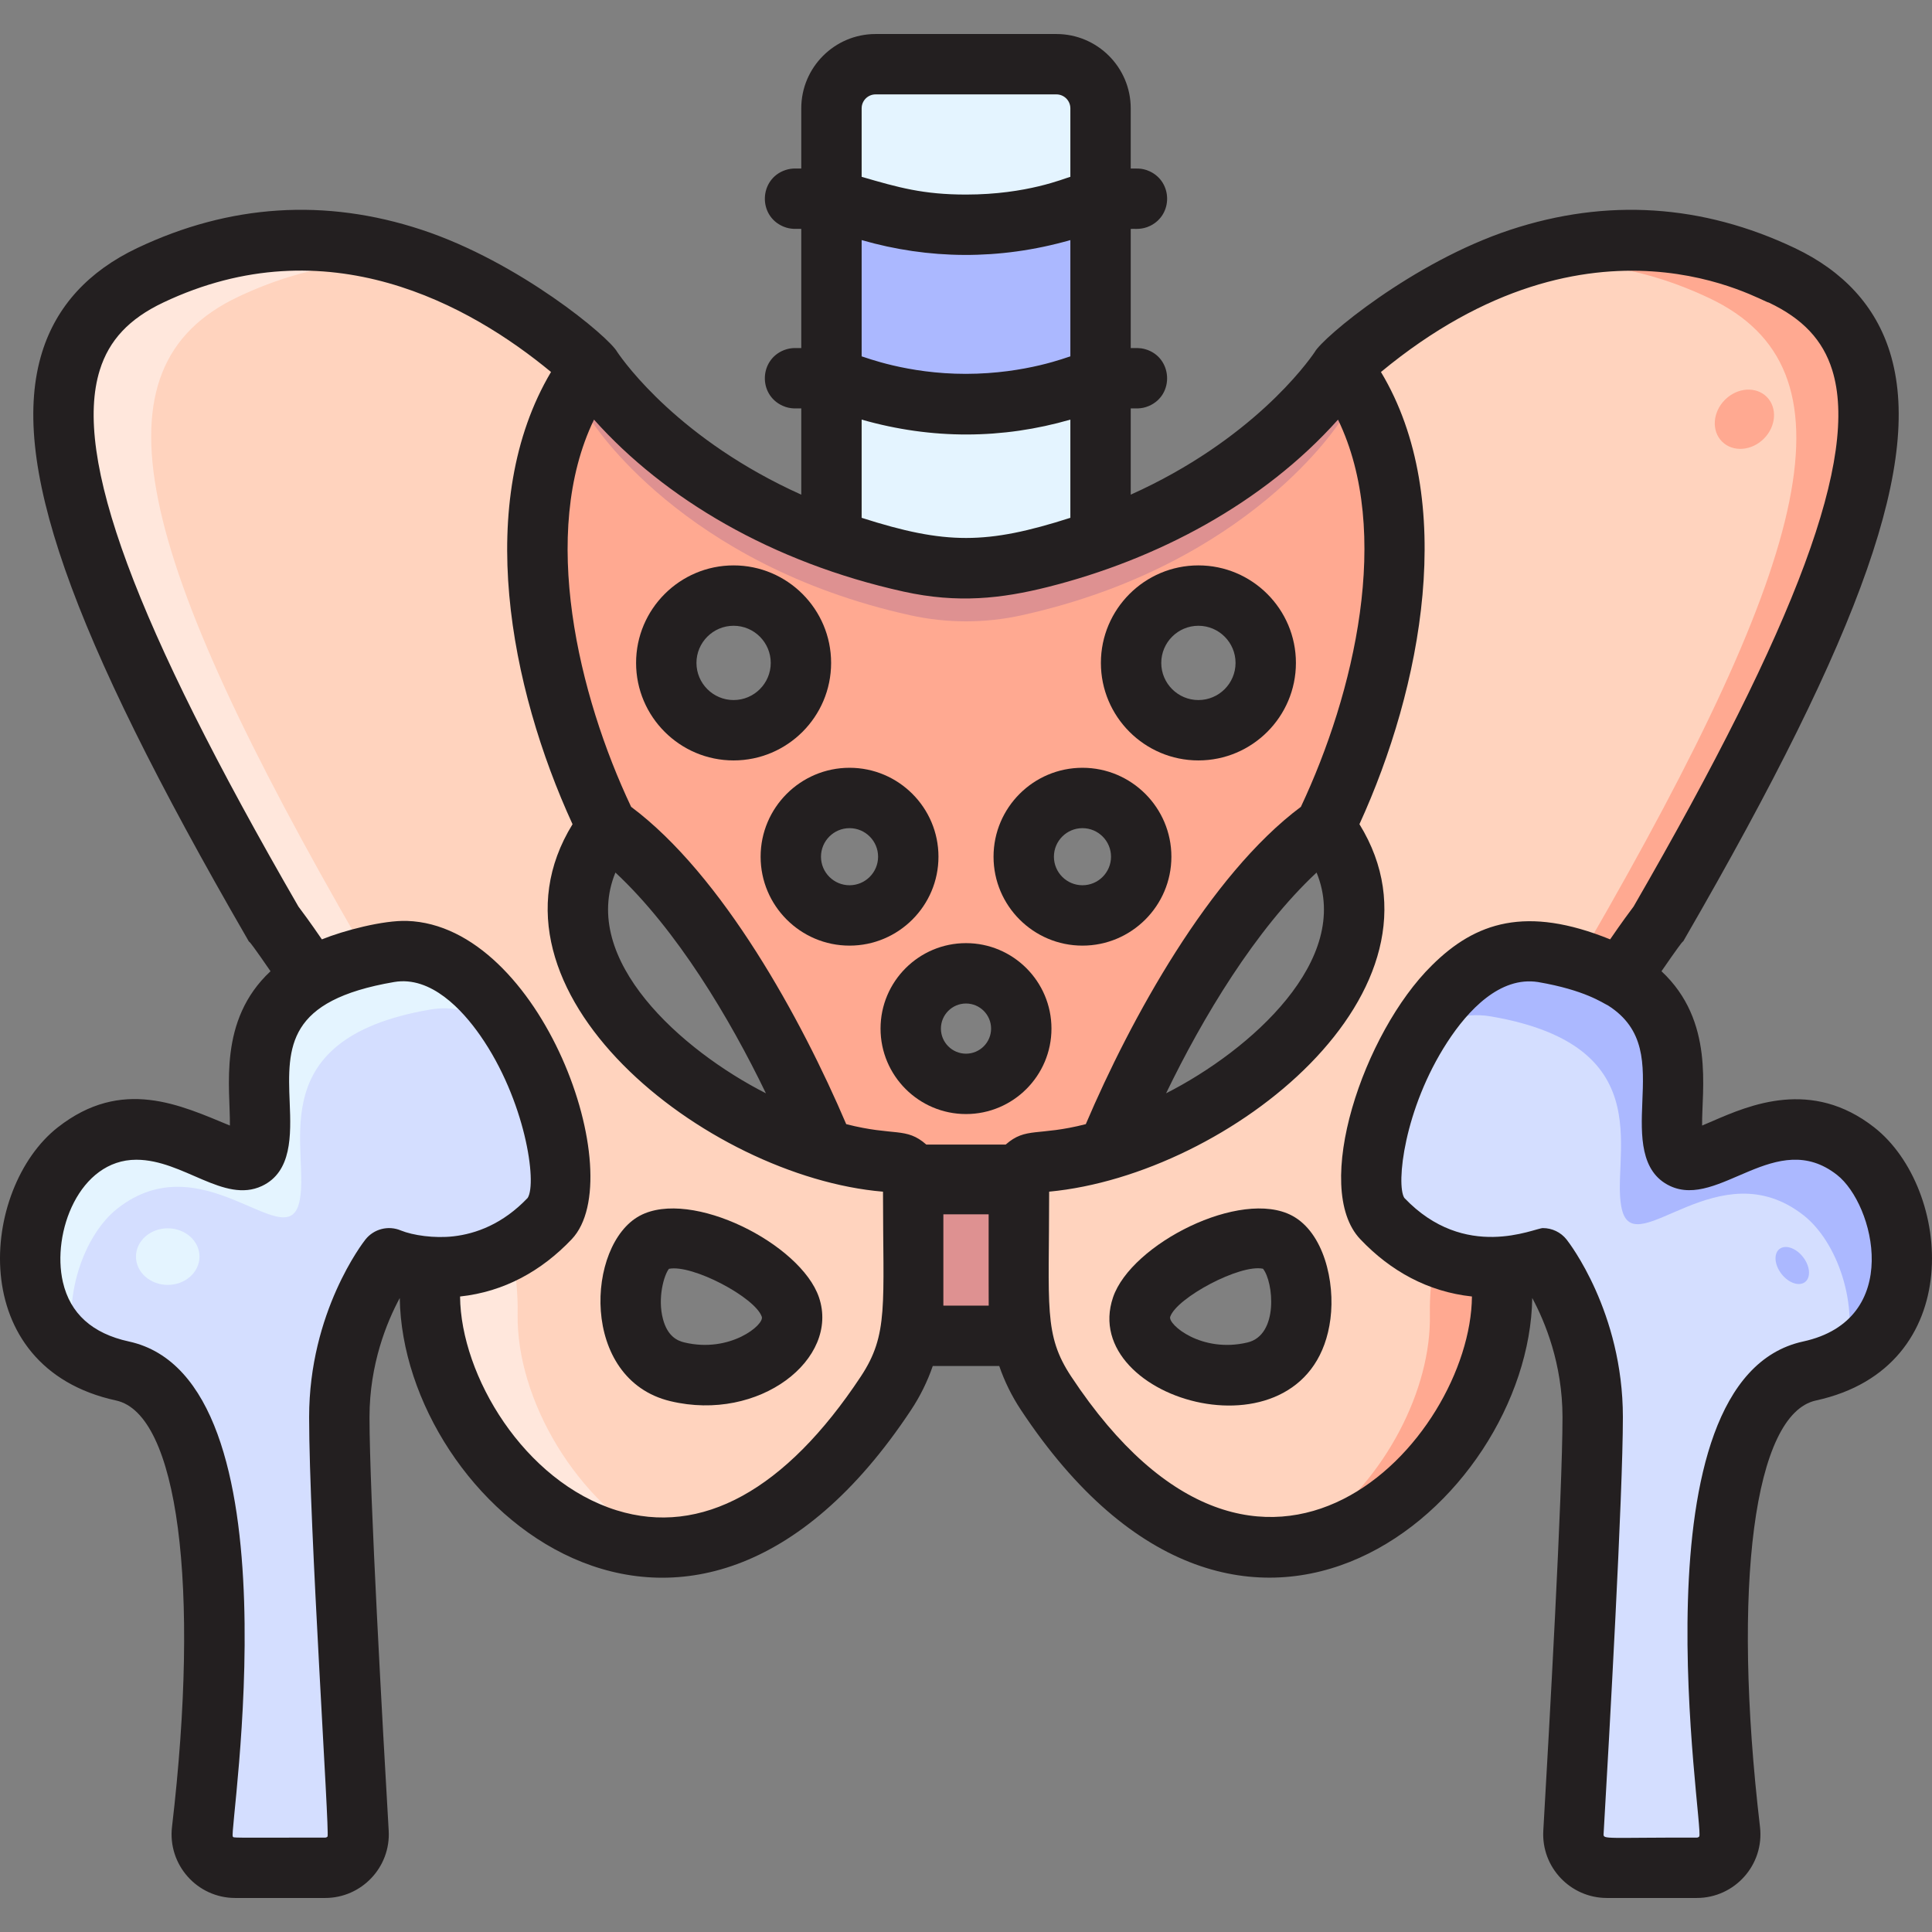 <svg id="Layer_1" enable-background="new 0 0 512.031 512.031" height="512" viewBox="0 0 512.031 512.031" width="512" xmlns="http://www.w3.org/2000/svg"><rect x="0" y="0" width="512.031" height="512.031" fill="#808080" stroke="none"/><path d="m279.976 17.016h-47.921c-6.46 0-11.697 5.237-11.697 11.697v135.132h71.315v-135.132c.001-6.46-5.236-11.697-11.697-11.697z" fill="#e4f4ff"/><path d="m242.017 311.335h28.036v42.691h-28.036z" fill="#de9191"/><path d="m284.658 54.96c-18.594 6.097-38.654 6.1-57.25.009l-7.05-2.309v47.584l7.05 2.309c18.596 6.09 38.656 6.087 57.25-.009l7.015-2.3v-47.584z" fill="#abb8ff"/><path d="m355.475 97.159c-.38.611-24.103 38.422-84.652 51.821-9.747 2.157-19.868 2.157-29.615 0-60.547-13.398-84.271-51.208-84.652-51.821-34.334 46.781 4.391 121.977 4.391 121.977-.282.393 28.986 16.792 57.476 85.531 6.394 1.9 12.649 3.059 18.438 3.332 2.873.136 5.155 2.447 5.155 5.318 0 .75-3.117.518 27.998.518 0-3.674 2.398-5.706 5.155-5.836 5.789-.273 12.045-1.432 18.438-3.332 27.319-65.913 56.51-84.893 57.488-85.514-.105-.138 38.858-75.016 4.38-121.994zm-161.052 96.373c-9.855 0-17.844-7.989-17.844-17.844 0-9.854 7.989-17.843 17.844-17.843s17.844 7.989 17.844 17.843c0 9.856-7.989 17.844-17.844 17.844zm30.727 49.084c-8.598 0-15.567-6.969-15.567-15.566s6.97-15.567 15.567-15.567 15.567 6.97 15.567 15.567-6.969 15.566-15.567 15.566zm30.866 44.637c-8.091 0-14.649-6.559-14.649-14.649s6.559-14.648 14.649-14.648c8.091 0 14.649 6.559 14.649 14.648 0 8.091-6.559 14.649-14.649 14.649zm30.866-44.637c-8.598 0-15.567-6.969-15.567-15.566s6.97-15.567 15.567-15.567 15.567 6.97 15.567 15.567-6.97 15.566-15.567 15.566zm30.727-49.084c-9.855 0-17.844-7.989-17.844-17.844 0-9.854 7.989-17.843 17.844-17.843s17.844 7.989 17.844 17.843c0 9.856-7.989 17.844-17.844 17.844z" fill="#ffa991"/><path d="m156.557 111.232c.381.613 24.105 38.422 84.652 51.821 9.747 2.157 19.868 2.157 29.615 0 60.549-13.399 84.272-51.21 84.652-51.821 3.621 4.934 6.049-5.831 0-14.073-.38.611-24.103 38.422-84.652 51.821-9.747 2.157-19.868 2.157-29.615 0-60.547-13.398-84.271-51.208-84.652-51.821-6.05 8.242-3.621 19.007 0 14.073z" fill="#de9191"/><path d="m472.22 72.962c-51.282-24.341-94.903 4.364-116.765 24.168 34.371 46.779-4.371 122.005-4.371 122.005 30.236 40.056-34.68 86.918-75.914 88.863-2.873.136-5.155 2.447-5.155 5.318 0 32.711-1.86 42.197 7.202 55.902 56.017 84.713 121.726 18.813 120.879-26.832-.796-42.902 41.516-97.68 41.516-97.68 60.329-104.331 72.143-152.979 32.608-171.744zm-139.714 290.602c-17.016 4.076-33.35-7.135-29.947-17.156s27.466-21.803 36.13-17.156c7.664 4.111 10.833 30.235-6.183 34.312z" fill="#ffd3be"/><path d="m472.22 72.962c-29.388-13.949-56.257-10.475-77.96-1.24 17.622-3.729 37.559-2.766 58.82 7.325 39.535 18.765 27.721 67.413-32.607 171.745 0 0-42.312 54.778-41.516 97.68.367 19.776-11.767 43.34-30.188 56.821-1.33 1.437-2.713 2.82-4.147 4.143 30.738-5.303 53.981-39.784 53.476-67.048-.796-42.902 41.516-97.68 41.516-97.68 60.327-104.333 72.141-152.981 32.606-171.746z" fill="#ffa991"/><path d="m236.862 307.999c-41.234-1.944-106.15-48.807-75.914-88.863 0 0-38.741-75.226-4.371-122.005-21.862-19.805-65.483-48.51-116.765-24.169-39.535 18.765-27.721 67.413 32.607 171.745 0 0 42.312 54.778 41.516 97.68-.847 45.644 64.862 111.544 120.879 26.832 9.068-13.713 7.202-23.29 7.202-55.902.001-2.871-2.281-5.183-5.154-5.318zm-57.336 55.565c-17.016-4.077-13.847-30.202-6.183-34.312 8.665-4.647 32.727 7.134 36.131 17.156 3.402 10.022-12.933 21.233-29.948 17.156z" fill="#ffd3be"/><path d="m137.186 348.119c.796-42.902-41.516-97.68-41.516-97.68-60.328-104.333-72.142-152.98-32.607-171.746 17.916-8.504 34.894-10.528 50.339-8.725-20.896-7.864-46.145-10.034-73.59 2.993-39.535 18.766-27.721 67.414 32.607 171.746 0 0 42.312 54.778 41.516 97.68-.551 29.68 27.043 67.909 61.811 67.74-23.023-11.756-38.98-39.37-38.56-62.008z" fill="#ffe7dc"/><path d="m103.116 252.374c31.572-5.395 53.7 58.832 42.608 70.535-19.34 20.406-42.608 10.567-42.608 10.567s-13.189 16.707-13.189 42.099c0 20.477 3.676 85.6 5.099 110.047.297 5.101-3.76 9.393-8.87 9.393h-23.799c-5.319 0-9.444-4.636-8.824-9.918 3.461-29.464 10.663-114.853-21.074-121.747-33.839-7.351-27.128-46.559-12.235-58.253 22.353-17.553 44.266 11.962 48.035-1.1 3.768-13.064-11.734-43.662 34.857-51.623z" fill="#d4deff"/><path d="m31.136 320.278c22.353-17.552 44.266 11.962 48.035-1.1 3.768-13.063-11.733-43.661 34.858-51.622 9.116-1.558 17.442 2.695 24.412 9.807-8.211-15.15-20.761-27.477-35.324-24.988-46.591 7.961-31.089 38.559-34.858 51.622-3.768 13.063-25.682-16.453-48.035 1.1-12.73 9.997-19.477 40.091-.036 53.213-4-14.02 1.992-31 10.948-38.032z" fill="#e4f4ff"/><path d="m408.915 252.374c-31.572-5.395-53.7 58.832-42.608 70.535 19.341 20.406 42.608 10.567 42.608 10.567s13.189 16.707 13.189 42.099c0 20.477-3.676 85.6-5.099 110.047-.297 5.101 3.76 9.393 8.87 9.393h23.799c5.319 0 9.444-4.636 8.824-9.918-3.461-29.464-10.663-114.853 21.074-121.747 33.839-7.351 27.128-46.559 12.235-58.253-22.353-17.553-44.267 11.962-48.035-1.1-3.767-13.064 11.735-43.662-34.857-51.623z" fill="#d4deff"/><path d="m491.808 305.096c-22.353-17.553-44.266 11.962-48.035-1.1-3.768-13.063 11.733-43.661-34.858-51.622-14.026-2.396-26.184 8.949-34.397 23.324 6.12-4.948 13.091-7.606 20.598-6.324 46.591 7.961 31.089 38.559 34.858 51.622 3.768 13.063 25.682-16.453 48.035 1.1 8.931 7.013 14.915 23.917 10.982 37.915 22.904-12.009 16.133-44.458 2.817-54.915z" fill="#abb8ff"/><ellipse cx="44.453" cy="333.033" fill="#e4f4ff" rx="8.418" ry="7.498"/><ellipse cx="462.379" cy="111.079" fill="#ffa991" rx="8.38" ry="7.291" transform="matrix(.707 -.707 .707 .707 56.878 359.479)"/><ellipse cx="474.937" cy="335.448" fill="#abb8ff" rx="3.627" ry="5.535" transform="matrix(.791 -.612 .612 .791 -105.969 360.713)"/><g fill="#231f20"><path d="m496.749 298.805c-16.638-13.063-33.113-5.919-42.956-1.651-.83.36-1.779.771-2.688 1.146-.129-9.462 3.367-27.713-10.768-40.896 8.544-12.418 4.429-5.632 6.202-8.692 47.416-82.002 63.156-127.018 54.33-155.379-3.786-12.168-12.271-21.453-25.218-27.599-24.486-11.621-49.837-13.25-75.351-4.84-25.902 8.538-49.768 28.583-51.855 32.396-1.959 2.897-16.663 23.368-48.771 37.809v-22.856c1.095-.064 2.686.247 4.754-.624 6.961-2.931 6.332-13.012-.909-15.072-1.56-.444-2.609-.263-3.845-.304v-31.583c1.058-.077 2.925.311 5.229-.842 5.967-2.988 5.871-11.566-.186-14.405-2.21-1.036-3.943-.678-5.044-.752v-15.948c0-10.861-8.836-19.697-19.698-19.697h-47.92c-10.862 0-19.698 8.836-19.698 19.697v15.947c-1.196.052-2.449-.181-4.227.421-6.944 2.353-7.317 12.086-.545 14.95 2.071.876 3.634.562 4.772.629v31.583c-1.148.061-2.604-.223-4.573.548-6.557 2.567-6.851 11.807-.388 14.741 2.174.987 3.865.641 4.962.712v22.856c-32.129-14.451-46.83-34.938-48.771-37.81-2.191-4-26.004-23.874-51.855-32.396-25.512-8.412-50.864-6.782-75.35 4.84-12.948 6.146-21.433 15.431-25.219 27.599-8.826 28.361 6.914 73.377 54.33 155.379 1.949 3.362-2.493-3.944 6.202 8.692-14.004 13.06-10.628 30.959-10.77 40.895-13.08-5.384-28.576-12.895-45.642.506-20.488 16.088-24.916 63.589 15.478 72.362 16.389 3.561 22.347 48.971 14.827 112.997-1.174 10 6.633 18.852 16.77 18.852h23.799c9.694 0 17.422-8.169 16.857-17.858-1.529-26.263-5.086-89.514-5.086-109.581 0-14.11 4.642-25.301 8.02-31.575.808 54.807 76.309 119.205 135.541 29.63 2.404-3.636 4.317-7.533 5.719-11.605h17.619c1.402 4.072 3.315 7.97 5.719 11.605 59.354 89.762 134.734 24.768 135.539-29.628 3.383 6.284 8.02 17.469 8.02 31.572 0 20.067-3.557 83.318-5.086 109.581-.564 9.677 7.151 17.858 16.857 17.858h23.799c10.069 0 17.951-8.783 16.77-18.853-7.521-64.025-1.563-109.436 14.827-112.996 40.28-8.748 36.058-56.201 15.477-72.361zm-268.39-270.092c0-2.039 1.659-3.697 3.697-3.697h47.92c2.039 0 3.697 1.658 3.697 3.697v18.151c-1.609.405-11.452 4.697-27.64 4.7-11.356.001-17.913-1.861-27.674-4.703zm0 34.919c17.695 5.086 36.368 5.399 55.314.002v30.814c-.658.11-11.673 4.618-27.673 4.635-15.638.016-26.685-4.414-27.641-4.637zm0 47.576c18.709 5.345 37.414 5.173 55.314.003v26.022c-22.195 7.107-33.023 7.137-55.314.001zm-122.127 214.9c-3.316-1.403-7.163-.416-9.395 2.411-.609.771-14.911 19.206-14.911 47.057 0 28.88 5.484 110.519 4.877 111.162-.174.184-.392.277-.647.277-26.033 0-24.082.13-24.461-.296-1.115-1.256 18.299-121.23-27.538-131.188-9.687-2.104-15.573-7.408-17.493-15.764-3.005-13.075 4.348-32.407 19.463-32.407 12.465 0 23.214 11.703 33.302 6.955 7.952-3.748 7.712-13.418 7.349-22.111-.622-14.929-.712-27.095 27.687-31.945 9.787-1.672 18.106 7.438 22.8 14.163 11.961 17.142 15.127 39.046 12.587 43.053-6.604 6.935-13.725 9.51-19.707 10.188-5.048.574-10.72-.261-13.913-1.555zm121.909 38.699c-19.945 30.162-42.312 42.433-64.687 35.473-24.537-7.627-41.339-35.693-41.525-56.674 11.673-1.248 21.622-6.775 29.602-15.193 15.744-16.61-8.047-83.152-43.634-84.345-6.286-.21-16.757 2.527-22.592 4.89-3.106-4.543-5.383-7.597-6.215-8.695-43.548-75.375-59.789-119.236-52.649-142.175 2.472-7.944 7.811-13.632 16.802-17.898 43.467-20.632 81.396.704 102.792 18.394-20.403 34.367-11.01 83.431 5.703 119.858-27.174 44.093 35.427 93.449 82.279 97.384 0 30.199 1.532 37.776-5.876 48.981zm-65.037-133.559c16.282 15.185 30.28 38.616 39.886 58.509-22.43-11.409-49.367-35.426-39.886-58.509zm86.913 114.777c0-5.895 0-13.044 0-24.19h11.998c.007 15.006-.018 22.125.016 24.19zm16.524-42.69h-21.051c-5.395-4.738-8.396-2.124-21.22-5.405-11.88-27.87-32.775-65.995-57.007-84.1-13.941-29.462-24.343-72.605-9.839-102.618 18.684 20.921 47.074 37.842 82.056 45.58 14.339 3.171 25.973 1.846 38.145-1.206 28.946-7.271 57.104-22.122 76.982-44.375 14.412 29.799 4.308 72.56-9.838 102.618-24.258 18.117-45.144 56.273-57.007 84.1-12.738 3.26-15.831.669-21.221 5.406zm42.501-13.579c9.682-20.051 23.676-43.391 39.885-58.509 9.471 23.058-17.393 47.068-39.885 58.509zm-25.152 75.051c-7.341-11.104-5.837-18.303-5.837-48.985 47.872-4.505 109.255-53.571 82.234-97.391 16.572-36.234 26.094-85.92 5.701-119.84 56.319-46.571 101.179-18.402 102.802-18.402 8.991 4.267 14.33 9.954 16.801 17.898 7.139 22.939-9.101 66.8-52.649 142.174-.832 1.099-3.109 4.152-6.215 8.695-22.219-8.995-35.66-4.613-47.232 6.885-18.147 17.849-31.93 58.922-18.994 72.57 8.048 8.491 18.014 13.953 29.602 15.192-.338 38.135-55.386 98.067-106.213 21.204zm193.985-9.275c-46.157 10.027-26.083 129.55-27.538 131.188-.175.196-.397.296-.662.296-24.019-.046-24.768.527-24.683-.929 1.538-26.402 5.113-90.023 5.113-110.511 0-27.851-14.302-46.285-14.911-47.057-1.553-1.968-3.887-3.044-6.281-3.044-2.247 0-20.621 8.914-36.733-8-2.217-3.5-.117-23.544 11.379-41.259 5.519-8.504 13.99-17.521 24.054-15.949 12.489 2.14 17.1 5.539 18.557 6.208 9.88 6.287 9.51 15.515 9.084 25.729-.363 8.703-.609 18.36 7.349 22.111 13.023 6.129 28.152-15.579 44.264-2.928 9.898 7.773 17.599 38.369-8.992 44.145z"/><path d="m317.609 201.532c14.251 0 25.844-11.594 25.844-25.844s-11.594-25.843-25.844-25.843-25.844 11.593-25.844 25.843 11.593 25.844 25.844 25.844zm0-35.686c5.428 0 9.844 4.415 9.844 9.843s-4.416 9.844-9.844 9.844-9.844-4.416-9.844-9.844 4.416-9.843 9.844-9.843z"/><path d="m256.016 249.956c-12.489 0-22.649 10.16-22.649 22.648 0 12.489 10.161 22.649 22.649 22.649 12.489 0 22.649-10.16 22.649-22.649 0-12.488-10.16-22.648-22.649-22.648zm0 29.298c-3.666 0-6.649-2.982-6.649-6.649 0-3.666 2.983-6.648 6.649-6.648s6.649 2.982 6.649 6.648c0 3.667-2.983 6.649-6.649 6.649z"/><path d="m286.882 250.616c12.995 0 23.567-10.572 23.567-23.566 0-12.995-10.572-23.567-23.567-23.567s-23.568 10.572-23.568 23.567c0 12.994 10.573 23.566 23.568 23.566zm0-31.134c4.173 0 7.567 3.395 7.567 7.567s-3.394 7.566-7.567 7.566-7.567-3.395-7.567-7.566c0-4.172 3.394-7.567 7.567-7.567z"/><path d="m220.267 175.689c0-14.25-11.594-25.843-25.844-25.843-14.251 0-25.844 11.593-25.844 25.843s11.594 25.844 25.844 25.844c14.25-.001 25.844-11.594 25.844-25.844zm-25.844 9.843c-5.428 0-9.844-4.416-9.844-9.844s4.416-9.843 9.844-9.843 9.844 4.415 9.844 9.843-4.416 9.844-9.844 9.844z"/><path d="m248.718 227.05c0-12.995-10.573-23.567-23.568-23.567s-23.567 10.572-23.567 23.567c0 12.994 10.572 23.566 23.567 23.566s23.568-10.572 23.568-23.566zm-23.568 7.566c-4.173 0-7.567-3.395-7.567-7.566 0-4.173 3.394-7.567 7.567-7.567s7.567 3.395 7.567 7.567-3.395 7.566-7.567 7.566z"/><path d="m342.471 322.202c-13.589-7.291-42.675 7.463-47.488 21.634-9.393 27.66 52.54 44.978 57.615 5.725 1.286-9.94-1.826-22.906-10.127-27.359zm-11.829 33.583c-12.189 2.921-21.19-4.794-20.508-6.805 1.711-5.037 18.547-14.04 24.591-12.729 2.785 3.408 4.219 17.545-4.083 19.534z"/><path d="m169.561 322.202c-14.239 7.639-15.997 43.367 8.101 49.143 23.614 5.652 44.927-11.193 39.387-27.509-4.811-14.163-33.887-28.931-47.488-21.634zm11.829 33.583c-1.843-.442-4.437-1.56-5.671-6.144-1.514-5.621.26-11.728 1.568-13.367 6.189-1.25 22.872 7.588 24.61 12.706.719 2.116-8.434 9.692-20.507 6.805z"/></g></svg>